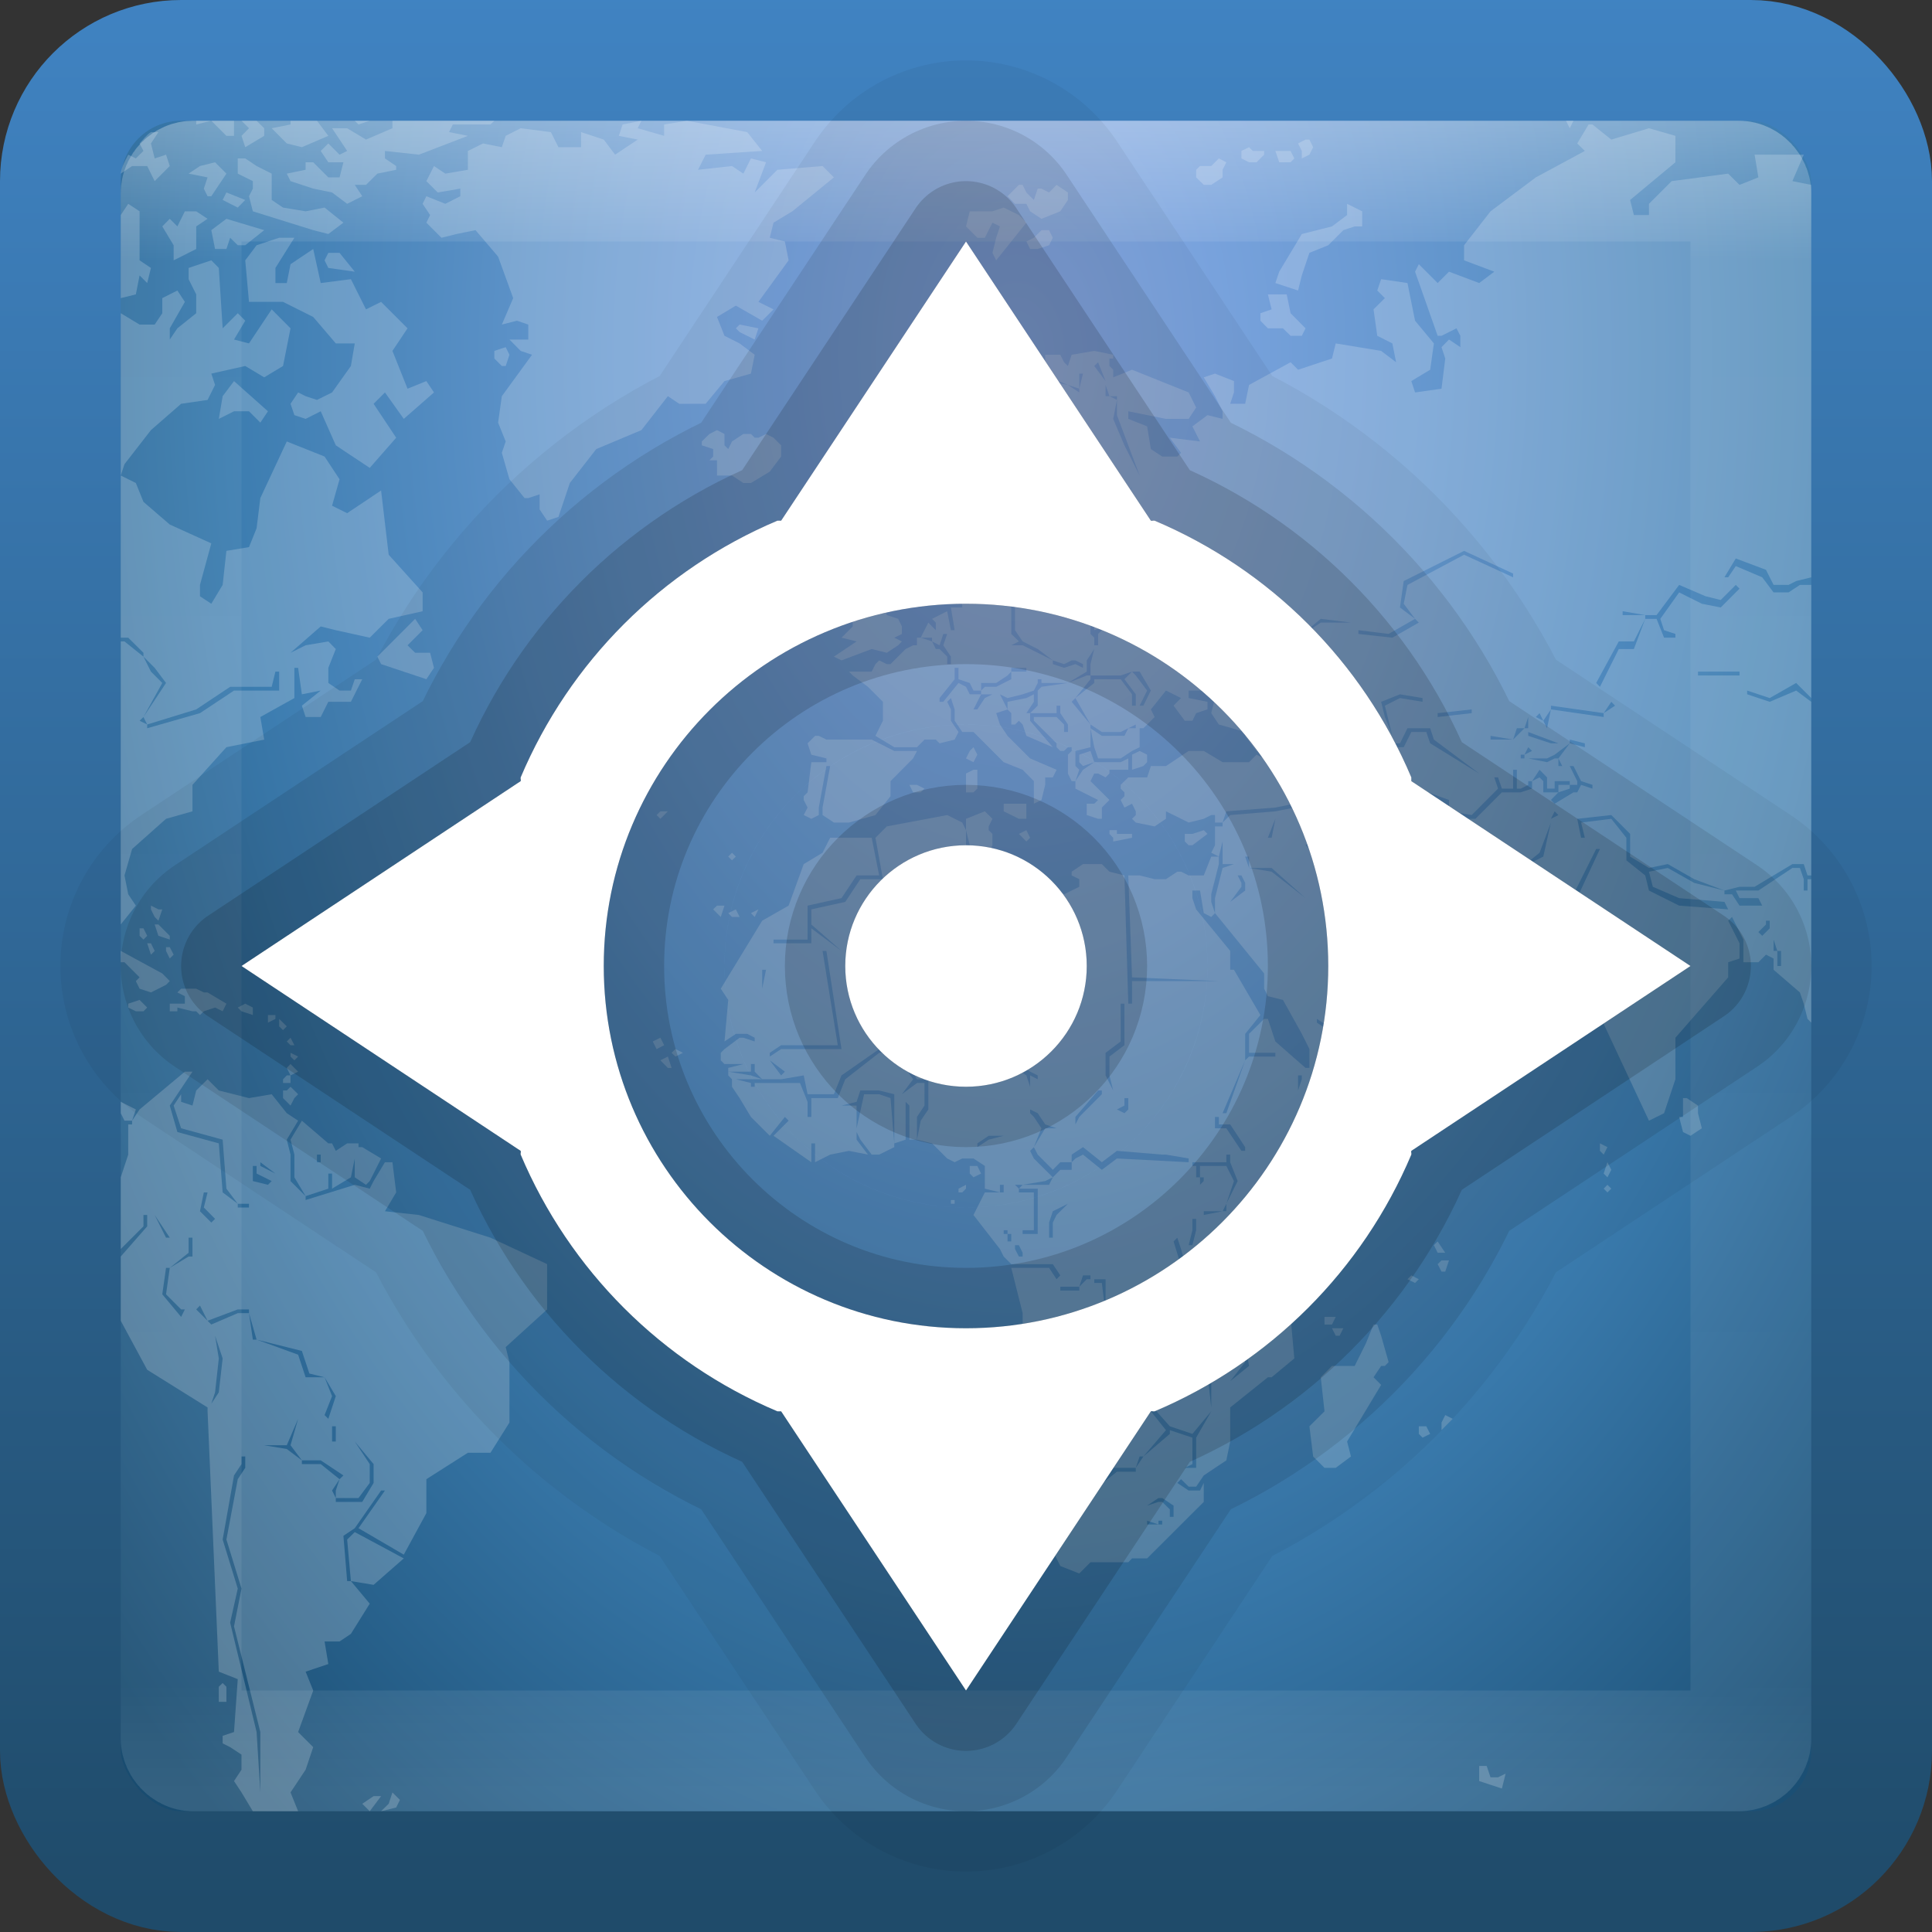 <?xml version="1.0" encoding="UTF-8" standalone="no"?>
<!-- Created with Inkscape (http://www.inkscape.org/) -->

<svg
   xmlns:dc="http://purl.org/dc/elements/1.1/"
   xmlns:cc="http://creativecommons.org/ns#"
   xmlns:rdf="http://www.w3.org/1999/02/22-rdf-syntax-ns#"
   xmlns:svg="http://www.w3.org/2000/svg"
   xmlns="http://www.w3.org/2000/svg"
   xmlns:xlink="http://www.w3.org/1999/xlink"
   xmlns:sodipodi="http://sodipodi.sourceforge.net/DTD/sodipodi-0.dtd"
   xmlns:inkscape="http://www.inkscape.org/namespaces/inkscape"
   width="16"
   height="16"
   id="svg3147"
   version="1.1"
   inkscape:version="0.48.3.1 r9886"
   sodipodi:docname="web-browser2.svg">
  <rect width="100%" height="100%" fill="#333333" stroke="none"/>
  <defs
     id="defs3149">
    <linearGradient
       id="linearGradient3788">
      <stop
         id="stop3790"
         offset="0"
         style="stop-color:#8badea;stop-opacity:1;" />
      <stop
         style="stop-color:#6396cd;stop-opacity:1;"
         offset="0.343"
         id="stop3792" />
      <stop
         style="stop-color:#3b7caf;stop-opacity:1;"
         offset="0.637"
         id="stop3794" />
      <stop
         id="stop3796"
         offset="1"
         style="stop-color:#194c70;stop-opacity:1;" />
    </linearGradient>
    <linearGradient
       id="linearGradient3779">
      <stop
         style="stop-color:#1f4b6a;stop-opacity:1;"
         offset="0"
         id="stop3781" />
      <stop
         style="stop-color:#4083c2;stop-opacity:1;"
         offset="1"
         id="stop3783" />
    </linearGradient>
    <linearGradient
       id="linearGradient3771">
      <stop
         style="stop-color:#8badea;stop-opacity:1;"
         offset="0"
         id="stop3773" />
      <stop
         id="stop3786"
         offset="0.25"
         style="stop-color:#6396cd;stop-opacity:1;" />
      <stop
         id="stop3784"
         offset="0.5"
         style="stop-color:#3b7caf;stop-opacity:1;" />
      <stop
         style="stop-color:#194c70;stop-opacity:1;"
         offset="1"
         id="stop3775" />
    </linearGradient>
    <linearGradient
       id="linearGradient4536">
      <stop
         style="stop-color:#ffffff;stop-opacity:1;"
         offset="0"
         id="stop4538" />
      <stop
         id="stop4546"
         offset="0.081"
         style="stop-color:#ffffff;stop-opacity:0.157;" />
      <stop
         id="stop4544"
         offset="0.936"
         style="stop-color:#ffffff;stop-opacity:0.235;" />
      <stop
         style="stop-color:#ffffff;stop-opacity:0.392;"
         offset="1"
         id="stop4540" />
    </linearGradient>
    <radialGradient
       inkscape:collect="always"
       xlink:href="#linearGradient3688-166-749"
       id="radialGradient3132"
       gradientUnits="userSpaceOnUse"
       gradientTransform="matrix(2.004,0,0,1.4,27.988,-17.4)"
       cx="4.993"
       cy="43.5"
       fx="4.993"
       fy="43.5"
       r="2.5" />
    <linearGradient
       id="linearGradient3688-166-749">
      <stop
         id="stop2883"
         style="stop-color:#181818;stop-opacity:1"
         offset="0" />
      <stop
         id="stop2885"
         style="stop-color:#181818;stop-opacity:0"
         offset="1" />
    </linearGradient>
    <radialGradient
       inkscape:collect="always"
       xlink:href="#linearGradient3688-464-309"
       id="radialGradient3134"
       gradientUnits="userSpaceOnUse"
       gradientTransform="matrix(2.004,0,0,1.4,-20.012,-104.4)"
       cx="4.993"
       cy="43.5"
       fx="4.993"
       fy="43.5"
       r="2.5" />
    <linearGradient
       id="linearGradient3688-464-309">
      <stop
         id="stop2889"
         style="stop-color:#181818;stop-opacity:1"
         offset="0" />
      <stop
         id="stop2891"
         style="stop-color:#181818;stop-opacity:0"
         offset="1" />
    </linearGradient>
    <linearGradient
       inkscape:collect="always"
       xlink:href="#linearGradient3702-501-757"
       id="linearGradient3136"
       gradientUnits="userSpaceOnUse"
       x1="25.058"
       y1="47.028"
       x2="25.058"
       y2="39.999" />
    <linearGradient
       id="linearGradient3702-501-757">
      <stop
         id="stop2895"
         style="stop-color:#181818;stop-opacity:0"
         offset="0" />
      <stop
         id="stop2897"
         style="stop-color:#181818;stop-opacity:1"
         offset="0.5" />
      <stop
         id="stop2899"
         style="stop-color:#181818;stop-opacity:0"
         offset="1" />
    </linearGradient>
    <linearGradient
       inkscape:collect="always"
       xlink:href="#linearGradient4536"
       id="linearGradient4542"
       x1="14.802"
       y1="1010.407"
       x2="14.802"
       y2="1024.172"
       gradientUnits="userSpaceOnUse"
       gradientTransform="translate(-4,27)" />
    <radialGradient
       inkscape:collect="always"
       xlink:href="#linearGradient3788"
       id="radialGradient3777"
       cx="8.216"
       cy="1039.317"
       fx="8.216"
       fy="1039.317"
       r="8"
       gradientUnits="userSpaceOnUse"
       gradientTransform="matrix(-5.1929614e-6,1.956,-1.304,-3.4617697e-6,1363.691,1023.246)" />
    <linearGradient
       inkscape:collect="always"
       xlink:href="#linearGradient3779"
       id="linearGradient3785"
       x1="4.829"
       y1="1052.146"
       x2="4.829"
       y2="1036.29"
       gradientUnits="userSpaceOnUse" />
    <linearGradient
       inkscape:collect="always"
       xlink:href="#linearGradient3779"
       id="linearGradient3819"
       x1="6.453"
       y1="14.982"
       x2="6.453"
       y2="1.058"
       gradientUnits="userSpaceOnUse" />
    <radialGradient
       inkscape:collect="always"
       xlink:href="#linearGradient3771"
       id="radialGradient3790"
       gradientUnits="userSpaceOnUse"
       gradientTransform="matrix(3.0451418e-6,1.937,-1.451,2.2804915e-6,1516.311,1023.9)"
       cx="8.216"
       cy="1039.317"
       fx="8.216"
       fy="1039.317"
       r="8" />
  </defs>
  <sodipodi:namedview
     id="base"
     pagecolor="#ffffff"
     bordercolor="#666666"
     borderopacity="1.0"
     inkscape:pageopacity="0.0"
     inkscape:pageshadow="2"
     inkscape:zoom="9.8111066"
     inkscape:cx="5.0776915"
     inkscape:cy="6.548334"
     inkscape:document-units="px"
     inkscape:current-layer="layer1"
     showgrid="false"
     inkscape:window-width="1280"
     inkscape:window-height="751"
     inkscape:window-x="0"
     inkscape:window-y="24"
     inkscape:window-maximized="1" />
  <g
     inkscape:label="Livello 1"
     inkscape:groupmode="layer"
     id="layer1"
     transform="translate(0,-1036.362)">
    <rect
       style="fill:url(#radialGradient3777);fill-opacity:1;stroke:url(#linearGradient3785);stroke-opacity:1"
       id="rect3163"
       width="15"
       height="15"
       x="0.5"
       y="1036.862"
       rx="1"
       ry="1" />
    <path
       d="M 1.625 1 L 1.625 1.031 L 1.75 1 L 1.625 1 z M 1.75 1 L 1.875 1.125 L 1.938 1.125 L 1.938 1 L 1.75 1 z M 2 1 L 2.062 1.062 L 2 1.125 L 2.031 1.219 L 2.188 1.125 L 2.188 1.062 L 2.125 1 L 2 1 z M 2.406 1 L 2.406 1.031 L 2.25 1.062 L 2.375 1.188 L 2.5 1.219 L 2.719 1.125 L 2.625 1 L 2.406 1 z M 2.938 1 L 2.969 1.031 L 3.062 1 L 2.938 1 z M 3.25 1 L 3.25 1.062 L 3.031 1.156 L 2.875 1.062 L 2.75 1.062 L 2.875 1.25 L 2.812 1.281 L 2.719 1.188 L 2.656 1.25 L 2.719 1.344 L 2.844 1.344 L 2.812 1.469 L 2.719 1.469 L 2.594 1.344 L 2.531 1.344 L 2.531 1.406 L 2.375 1.438 L 2.406 1.5 L 2.594 1.562 L 2.75 1.594 L 2.875 1.688 L 3 1.625 L 2.938 1.531 L 3.031 1.531 L 3.125 1.438 L 3.281 1.406 L 3.281 1.375 L 3.188 1.312 L 3.188 1.25 L 3.469 1.281 L 3.875 1.125 L 3.719 1.094 L 3.75 1.031 L 4.062 1.031 L 4.094 1 L 3.25 1 z M 5.312 1 L 5.156 1.031 L 5.125 1.125 L 5.281 1.156 L 5.094 1.281 L 5 1.156 L 4.812 1.094 L 4.812 1.219 L 4.625 1.219 L 4.562 1.094 L 4.312 1.062 L 4.188 1.125 L 4.156 1.219 L 4 1.188 L 3.875 1.25 L 3.875 1.344 L 3.875 1.406 L 3.688 1.438 L 3.594 1.375 L 3.531 1.5 L 3.625 1.594 L 3.812 1.562 L 3.812 1.625 L 3.688 1.688 L 3.531 1.625 L 3.5 1.688 L 3.562 1.781 L 3.531 1.844 L 3.656 1.969 L 3.781 1.938 L 3.938 1.906 L 4.125 2.125 L 4.25 2.469 L 4.156 2.688 L 4.281 2.656 L 4.375 2.688 L 4.375 2.812 L 4.219 2.812 L 4.312 2.906 L 4.406 2.938 L 4.156 3.281 L 4.125 3.5 L 4.188 3.656 L 4.156 3.75 L 4.219 3.969 L 4.344 4.125 L 4.375 4.125 L 4.469 4.094 L 4.469 4.219 L 4.531 4.312 L 4.625 4.281 L 4.719 4 L 4.938 3.719 L 5.312 3.562 L 5.531 3.281 L 5.625 3.344 L 5.844 3.344 L 6 3.156 L 6.219 3.094 L 6.25 2.938 L 6.125 2.844 L 6 2.781 L 5.938 2.625 L 6.094 2.531 L 6.312 2.656 L 6.406 2.562 L 6.281 2.5 L 6.531 2.156 L 6.5 2 L 6.375 1.969 L 6.406 1.844 L 6.562 1.75 L 6.906 1.469 L 6.812 1.375 L 6.438 1.406 L 6.25 1.594 L 6.344 1.344 L 6.219 1.312 L 6.156 1.438 L 6.062 1.375 L 5.781 1.406 L 5.844 1.281 L 6.312 1.25 L 6.188 1.094 L 5.688 1 L 5.5 1.031 L 5.5 1.125 L 5.281 1.062 L 5.312 1 z M 12.969 1 L 13 1.062 L 13.031 1 L 12.969 1 z M 13.156 1.031 L 13.062 1.188 L 13.125 1.25 L 12.719 1.469 L 12.344 1.75 L 12.125 2.031 L 12.125 2.156 L 12.375 2.25 L 12.25 2.344 L 12 2.25 L 11.906 2.344 L 11.75 2.188 L 11.719 2.25 L 11.906 2.781 L 11.938 2.781 L 12.062 2.719 L 12.094 2.781 L 12.094 2.875 L 12 2.812 L 11.938 2.875 L 11.969 2.969 L 11.938 3.219 L 11.719 3.25 L 11.688 3.156 L 11.844 3.062 L 11.875 2.844 L 11.719 2.656 L 11.656 2.344 L 11.438 2.312 L 11.406 2.406 L 11.469 2.469 L 11.375 2.562 L 11.406 2.781 L 11.531 2.844 L 11.562 3 L 11.438 2.906 L 11.062 2.844 L 11.031 2.969 L 10.75 3.062 L 10.688 3 L 10.344 3.188 L 10.312 3.344 L 10.188 3.344 L 10.219 3.25 L 10.219 3.156 L 10.062 3.094 L 9.969 3.125 L 10.062 3.281 L 10.125 3.406 L 10.125 3.469 L 10 3.438 L 9.875 3.531 L 9.938 3.656 L 9.688 3.625 L 9.781 3.75 L 9.75 3.781 L 9.625 3.781 L 9.531 3.719 L 9.5 3.531 L 9.344 3.469 L 9.344 3.406 L 9.656 3.469 L 9.844 3.469 L 9.906 3.375 L 9.844 3.25 L 9.375 3.062 L 9.219 3.125 L 9.219 3.094 L 9.219 3.062 L 9.188 3.031 L 9.188 2.969 L 9.219 2.969 L 9.219 2.938 L 9.062 2.906 L 8.875 2.938 L 8.844 3.031 L 8.812 3 L 8.781 2.938 L 8.656 2.938 L 8.656 3.062 L 8.625 3.062 L 8.594 3.031 L 8.375 3.188 L 8.406 3.25 L 8.344 3.281 L 8.156 3.625 L 8.094 3.688 L 8.094 3.719 L 8.156 3.75 L 8.156 3.812 L 8.031 3.812 L 8 3.781 L 7.938 3.844 L 7.906 3.875 L 7.875 3.969 L 7.844 3.969 L 7.75 4 L 7.719 4.156 L 7.75 4.406 L 7.781 4.5 L 7.812 4.562 L 7.906 4.562 L 8.062 4.406 L 8.094 4.312 L 8.125 4.469 L 8.125 4.5 L 8.25 4.688 L 8.281 4.844 L 8.344 4.844 L 8.375 4.781 L 8.5 4.719 L 8.5 4.5 L 8.594 4.438 L 8.625 4.344 L 8.656 4.281 L 8.5 4.188 L 8.5 4.062 L 8.594 3.938 L 8.656 3.906 L 8.75 3.781 L 8.75 3.688 L 8.875 3.562 L 8.875 3.375 L 8.906 3.375 L 8.906 3.594 L 8.969 3.594 L 9 3.688 L 8.969 3.719 L 8.781 3.938 L 8.75 4.031 L 8.781 4.188 L 8.938 4.281 L 9.125 4.219 L 9.281 4.188 L 9.375 4.031 L 9.312 4.188 L 9.281 4.25 L 9.375 4.281 L 9.281 4.344 L 9.25 4.344 L 9.25 4.562 L 9.219 4.344 L 9.062 4.344 L 8.969 4.406 L 8.969 4.469 L 9.031 4.531 L 9.031 4.656 L 9.219 4.75 L 9.312 4.75 L 9.312 4.719 L 9.406 4.75 L 9.531 4.781 L 9.656 4.969 L 9.656 5.031 L 9.625 5.094 L 9.719 5.094 L 9.594 5.125 L 9.562 5.25 L 9.344 5.25 L 9.281 5.219 L 9.156 5.188 L 9.094 5.25 L 9.094 5.344 L 9.062 5.344 L 9.062 5.281 L 9.031 5.25 L 9.031 5.188 L 9.031 5.125 L 9.031 5.062 L 9 5 L 9.031 5 L 9.125 4.969 L 9.219 4.844 L 9.219 4.781 L 9.031 4.656 L 8.969 4.656 L 8.969 4.625 L 8.906 4.594 L 8.875 4.594 L 8.781 4.656 L 8.781 4.719 L 8.812 4.719 L 8.875 4.719 L 8.875 4.75 L 8.812 4.75 L 8.812 4.844 L 8.781 4.938 L 8.688 4.938 L 8.688 4.906 L 8.688 4.875 L 8.625 4.906 L 8.5 4.938 L 8.406 5.031 L 8.406 5.219 L 8.469 5.312 L 8.594 5.375 L 8.719 5.469 L 8.812 5.5 L 8.875 5.469 L 8.906 5.469 L 8.969 5.5 L 8.969 5.531 L 8.906 5.5 L 8.812 5.531 L 8.719 5.5 L 8.719 5.469 L 8.594 5.406 L 8.469 5.344 L 8.375 5.344 L 8.438 5.312 L 8.375 5.25 L 8.375 5.031 L 8.312 4.969 L 8.25 4.969 L 8.156 5 L 8.125 5 L 8.062 4.938 L 7.969 4.969 L 7.969 5.031 L 7.875 5.031 L 7.906 5.219 L 7.875 5.219 L 7.844 5.062 L 7.719 5.125 L 7.75 5.156 L 7.75 5.219 L 7.719 5.188 L 7.688 5.156 L 7.625 5.281 L 7.719 5.281 L 7.719 5.312 L 7.781 5.344 L 7.812 5.25 L 7.844 5.25 L 7.812 5.344 L 7.875 5.438 L 7.875 5.5 L 7.844 5.5 L 7.844 5.438 L 7.781 5.375 L 7.75 5.375 L 7.719 5.312 L 7.625 5.281 L 7.594 5.281 L 7.594 5.344 L 7.562 5.344 L 7.5 5.375 L 7.375 5.5 L 7.344 5.5 L 7.281 5.469 L 7.25 5.5 L 7.219 5.562 L 7.031 5.562 L 7.062 5.594 L 7.188 5.688 L 7.312 5.812 L 7.312 5.969 L 7.25 6.094 L 7.406 6.188 L 7.594 6.188 L 7.656 6.125 L 7.75 6.125 L 7.781 6.156 L 7.906 6.125 L 7.938 6.062 L 7.875 5.969 L 7.875 5.906 L 7.875 5.875 L 7.844 5.812 L 7.875 5.781 L 7.906 5.875 L 7.906 5.938 L 7.906 5.969 L 7.969 6.062 L 8.062 6.062 L 8.312 6.312 L 8.469 6.375 L 8.562 6.469 L 8.562 6.656 L 8.625 6.625 L 8.656 6.5 L 8.656 6.438 L 8.719 6.438 L 8.75 6.375 L 8.531 6.281 L 8.344 6.094 L 8.281 6 L 8.25 5.906 L 8.344 5.875 L 8.312 5.812 L 8.281 5.75 L 8.344 5.781 L 8.469 5.75 L 8.562 5.719 L 8.594 5.656 L 8.594 5.625 L 8.625 5.625 L 8.625 5.656 L 8.844 5.656 L 9 5.562 L 9 5.5 L 9 5.469 L 9.062 5.375 L 9.031 5.5 L 9.031 5.562 L 9.031 5.594 L 9.062 5.594 L 9.281 5.594 L 9.375 5.562 L 9.438 5.562 L 9.531 5.719 L 9.469 5.844 L 9.438 5.844 L 9.5 5.719 L 9.406 5.594 L 9.375 5.562 L 9.312 5.625 L 9.406 5.75 L 9.406 5.844 L 9.375 5.844 L 9.375 5.75 L 9.281 5.625 L 9.062 5.625 L 9.062 5.656 L 8.906 5.781 L 9.031 6 L 9.125 6.062 L 9.281 6.062 L 9.344 6.031 L 9.406 6 L 9.406 6.031 L 9.344 6.031 L 9.312 6.094 L 9.125 6.094 L 9.031 6.031 L 9.062 6.188 L 9.094 6.281 L 9.281 6.281 L 9.375 6.219 L 9.438 6.188 L 9.438 6.094 L 9.438 6.031 L 9.469 6.031 L 9.562 5.938 L 9.531 5.875 L 9.656 5.719 L 9.719 5.75 L 9.781 5.781 L 9.719 5.844 L 9.812 5.969 L 9.875 5.969 L 9.906 5.906 L 10 5.875 L 10 5.812 L 9.844 5.781 L 9.844 5.719 L 10 5.719 L 10.156 5.594 L 10.125 5.656 L 10.156 5.688 L 10.062 5.781 L 10.031 5.906 L 10.094 6 L 10.312 6.062 L 10.375 6.031 L 10.75 6.188 L 10.781 6.188 L 10.75 6.25 L 10.875 6.438 L 10.938 6.406 L 10.938 6.469 L 10.906 6.469 L 10.844 6.5 L 10.844 6.531 L 10.719 6.5 L 10.719 6.469 L 10.844 6.5 L 10.875 6.438 L 10.719 6.25 L 10.625 6.281 L 10.719 6.219 L 10.75 6.188 L 10.375 6.062 L 10.312 6.094 L 10.406 6.219 L 10.531 6.281 L 10.594 6.281 L 10.594 6.312 L 10.531 6.312 L 10.406 6.25 L 10.344 6.312 L 10.125 6.312 L 9.969 6.219 L 9.844 6.219 L 9.656 6.344 L 9.531 6.344 L 9.5 6.438 L 9.344 6.438 L 9.281 6.5 L 9.281 6.531 L 9.312 6.562 L 9.312 6.594 L 9.281 6.625 L 9.312 6.688 L 9.375 6.656 L 9.406 6.719 L 9.406 6.75 L 9.375 6.781 L 9.406 6.812 L 9.562 6.844 L 9.656 6.781 L 9.656 6.719 L 9.719 6.75 L 9.844 6.812 L 9.969 6.781 L 10.031 6.75 L 10.062 6.75 L 10.062 6.812 L 10.125 6.812 L 10.156 6.719 L 10.562 6.688 L 10.719 6.656 L 10.75 6.656 L 10.906 6.844 L 10.875 6.906 L 10.844 6.906 L 10.875 6.844 L 10.719 6.719 L 10.719 6.688 L 10.562 6.719 L 10.188 6.75 L 10.125 6.812 L 10.125 6.844 L 10.062 6.844 L 10.062 6.938 L 10.062 7 L 10.031 7.062 L 10.094 7.094 L 10.125 6.969 L 10.125 7.156 L 10.219 7.156 L 10.125 7.188 L 10.062 7.438 L 10.062 7.469 L 10.062 7.562 L 10.469 8.062 L 10.469 8.188 L 10.5 8.25 L 10.625 8.281 L 10.781 8.562 L 10.844 8.688 L 10.844 8.812 L 10.844 8.844 L 10.812 8.844 L 10.562 8.625 L 10.5 8.438 L 10.469 8.438 L 10.344 8.562 L 10.344 8.719 L 10.562 8.719 L 10.562 8.75 L 10.344 8.75 L 10.312 8.781 L 10.156 9.219 L 10.125 9.219 L 10.312 8.781 L 10.312 8.562 L 10.438 8.406 L 10.219 8.031 L 10.188 8.031 L 10.188 7.875 L 9.906 7.531 L 9.875 7.438 L 9.875 7.375 L 9.938 7.375 L 9.969 7.562 L 10.031 7.594 L 10.062 7.562 L 10.031 7.469 L 10.031 7.438 L 10.031 7.406 L 10.094 7.156 L 10.094 7.094 L 10.031 7.094 L 9.969 7.25 L 9.938 7.25 L 9.844 7.25 L 9.781 7.219 L 9.75 7.219 L 9.656 7.281 L 9.562 7.281 L 9.438 7.25 L 9.344 7.25 L 9.375 8.094 L 10.094 8.125 L 9.375 8.125 L 9.375 8.312 L 9.344 8.312 L 9.312 7.25 L 9.188 7.219 L 9.125 7.156 L 8.969 7.156 L 8.875 7.219 L 8.875 7.25 L 8.938 7.281 L 8.938 7.344 L 8.812 7.406 L 8.594 7.281 L 8.531 7.188 L 8.312 7.125 L 8.219 7.25 L 8.219 7.281 L 8.188 7.281 L 8.188 7.375 L 8.156 7.375 L 8.156 7.25 L 8.219 7.25 L 8.281 7.125 L 8.188 7.094 L 8.188 7.062 L 8.219 7 L 8.219 6.906 L 8.188 6.875 L 8.188 6.844 L 8.219 6.781 L 8.188 6.75 L 8.156 6.719 L 8 6.781 L 8 6.875 L 8.031 7 L 8 7 L 8 6.875 L 7.969 6.812 L 7.844 6.75 L 7.344 6.844 L 7.25 6.938 L 7.312 7.281 L 7.125 7.281 L 7 7.469 L 6.719 7.531 L 6.719 7.656 L 6.969 7.875 L 6.719 7.688 L 6.719 7.812 L 6.406 7.812 L 6.406 7.781 L 6.688 7.781 L 6.688 7.5 L 6.969 7.438 L 7.094 7.25 L 7.281 7.25 L 7.219 6.938 L 6.875 6.938 L 6.812 7.062 L 6.656 7.156 L 6.531 7.5 L 6.312 7.625 L 5.969 8.188 L 6.031 8.281 L 6 8.625 L 6.094 8.562 L 6.188 8.562 L 6.25 8.594 L 6.25 8.625 L 6.156 8.594 L 6.125 8.594 L 6 8.688 L 5.969 8.719 L 5.969 8.781 L 6 8.812 L 6.156 8.812 L 6.031 8.844 L 6.031 8.875 L 6.219 8.875 L 6.219 8.844 L 6.219 8.812 L 6.25 8.812 L 6.25 8.875 L 6.312 8.938 L 6.344 8.938 L 6.469 8.938 L 6.656 8.906 L 6.688 9.062 L 6.906 9.062 L 6.969 8.906 L 7.281 8.688 L 7.438 8.688 L 7.594 8.938 L 7.656 8.938 L 7.719 8.812 L 7.844 8.812 L 7.969 8.875 L 8.219 8.875 L 8.406 8.812 L 8.438 8.812 L 8.531 8.875 L 8.594 8.906 L 8.594 8.938 L 8.531 8.906 L 8.531 9 L 8.5 8.906 L 8.406 8.844 L 8.219 8.938 L 7.938 8.938 L 7.812 8.844 L 7.75 8.875 L 7.688 8.938 L 7.688 9.188 L 7.625 9.281 L 7.594 9.438 L 7.719 9.469 L 7.844 9.594 L 7.906 9.625 L 7.969 9.594 L 8.062 9.594 L 8.156 9.656 L 8.156 9.812 L 8.156 9.844 L 8.281 9.875 L 8.281 9.812 L 8.312 9.812 L 8.312 9.875 L 8.281 9.875 L 8.156 9.875 L 8.062 10.062 L 8.281 10.344 L 8.312 10.406 L 8.375 10.469 L 8.406 10.469 L 8.719 10.469 L 8.781 10.562 L 8.75 10.594 L 8.688 10.5 L 8.375 10.5 L 8.469 10.875 L 8.469 11 L 8.344 11.156 L 8.312 11.406 L 8.312 11.562 L 8.5 11.844 L 8.469 11.969 L 8.469 12.031 L 8.625 12.375 L 8.719 12.406 L 8.781 12.438 L 8.906 12.438 L 8.938 12.062 L 8.938 11.812 L 9.031 11.812 L 9.062 11.562 L 9.062 11.531 L 9.281 11.531 L 9.281 11.562 L 9.062 11.562 L 9.062 11.812 L 9.031 11.812 L 8.969 11.844 L 8.969 12.062 L 9.031 12.094 L 9 12.281 L 9.062 12.281 L 9.219 12.156 L 9.406 12.156 L 9.438 12.062 L 9.469 12.062 L 9.656 11.844 L 9.406 11.531 L 9.438 11.531 L 9.688 11.812 L 9.875 11.875 L 10.031 11.688 L 9.906 11.906 L 9.906 12.156 L 9.812 12.156 L 9.875 12.125 L 9.875 11.906 L 9.688 11.844 L 9.688 11.875 L 9.469 12.062 L 9.406 12.156 L 9.406 12.188 L 9.25 12.188 L 9.094 12.312 L 9 12.312 L 9 12.281 L 9 12.125 L 8.969 12.094 L 8.938 12.469 L 8.75 12.469 L 8.719 12.406 L 8.625 12.406 L 8.688 12.625 L 8.812 12.75 L 8.719 12.844 L 8.781 12.969 L 8.938 13.031 L 9.031 12.938 L 9.344 12.938 L 9.375 12.906 L 9.5 12.906 L 9.969 12.438 L 9.969 12.281 L 9.938 12.344 L 9.844 12.344 L 9.75 12.281 L 9.781 12.25 L 9.844 12.312 L 9.906 12.312 L 9.969 12.219 L 10.156 12.094 L 10.188 11.938 L 10.188 11.656 L 10.5 11.406 L 10.531 11.406 L 10.719 11.25 L 10.688 10.906 L 10.219 10.969 L 10.219 11.062 L 10.188 10.938 L 10.688 10.875 L 10.562 10.656 L 10.562 10.438 L 10.594 10.344 L 10.156 10.031 L 10.125 10.031 L 9.969 10.062 L 9.969 10.031 L 10.125 10.031 L 10.156 9.969 L 10.219 9.781 L 10.156 9.656 L 9.938 9.656 L 9.938 9.719 L 9.938 9.75 L 9.969 9.75 L 9.969 9.781 L 9.938 9.812 L 9.938 9.75 L 9.906 9.75 L 9.906 9.656 L 9.875 9.656 L 9.875 9.625 L 10.156 9.625 L 10.156 9.562 L 10.188 9.562 L 10.188 9.625 L 10.25 9.781 L 10.156 9.969 L 10.156 10.031 L 10.625 10.312 L 10.75 10.094 L 10.781 10.094 L 11.438 9.406 L 11.531 9.094 L 11.531 8.969 L 11.5 8.938 L 11.375 9 L 11.406 9.094 L 11.375 9.188 L 11.375 9.219 L 11.312 9.281 L 11.281 9.281 L 11.125 9.25 L 10.906 9.125 L 10.906 9.094 L 10.875 9.031 L 10.875 8.875 L 10.938 8.906 L 11.656 8.625 L 11.656 8.531 L 11.531 8.344 L 11.25 8.438 L 11.25 8.406 L 11.562 8.312 L 11.656 8.531 L 11.812 8.531 L 12.125 8.062 L 12.125 7.969 L 11.875 7.844 L 11.812 7.781 L 11.812 7.75 L 11.844 7.656 L 11.75 7.688 L 11.656 7.844 L 11.469 7.844 L 11.469 7.688 L 11.438 7.656 L 11.406 7.688 L 11.375 7.812 L 11.344 7.812 L 11.156 7.531 L 11.125 7.5 L 11.125 7.344 L 11.156 7.344 L 11.156 7.312 L 11.25 7.312 L 11.312 7.375 L 11.344 7.469 L 11.625 7.656 L 11.719 7.656 L 11.781 7.594 L 11.875 7.594 L 11.906 7.688 L 12.219 7.75 L 12.219 7.625 L 12.312 7.594 L 12.312 7.562 L 12.25 7.438 L 12.062 7.312 L 12.094 7.281 L 12.25 7.406 L 12.562 7.312 L 12.562 7.188 L 12.594 7.188 L 12.75 7.062 L 12.844 6.812 L 12.781 7.094 L 12.594 7.188 L 12.562 7.312 L 12.562 7.344 L 12.281 7.438 L 12.344 7.562 L 12.344 7.594 L 12.312 7.594 L 12.25 7.656 L 12.25 7.75 L 12.344 7.75 L 12.375 7.719 L 12.594 7.719 L 12.812 7.875 L 12.844 7.812 L 12.844 7.781 L 12.969 7.781 L 12.969 7.688 L 13 7.688 L 13 7.812 L 12.844 7.812 L 12.844 7.906 L 12.938 7.906 L 12.969 7.938 L 12.875 8 L 12.938 8.094 L 13.031 8.125 L 13.094 8.094 L 13.125 8 L 13.188 7.969 L 13.219 8.031 L 13.219 8.156 L 13.188 8.188 L 13.188 8.281 L 13.656 9.281 L 13.781 9.219 L 13.875 8.938 L 13.875 8.594 L 14.312 8.094 L 14.312 7.969 L 14.406 7.938 L 14.406 7.812 L 14.312 7.625 L 14.344 7.594 L 14.438 7.781 L 14.438 7.938 L 14.438 7.969 L 14.562 7.969 L 14.625 7.906 L 14.688 7.938 L 14.688 8.031 L 14.906 8.219 L 14.938 8.312 L 14.969 8.438 L 15 8.469 L 15 7.281 L 14.969 7.281 L 14.969 7.375 L 14.938 7.375 L 14.938 7.281 L 14.906 7.188 L 14.844 7.188 L 14.562 7.375 L 14.531 7.375 L 14.375 7.375 L 14.406 7.438 L 14.562 7.438 L 14.594 7.5 L 14.406 7.5 L 14.344 7.406 L 14.281 7.406 L 14.281 7.375 L 14.031 7.312 L 13.812 7.188 L 13.656 7.219 L 13.688 7.344 L 13.906 7.438 L 14.281 7.469 L 14.312 7.531 L 13.906 7.5 L 13.656 7.375 L 13.625 7.25 L 13.469 7.125 L 13.469 6.938 L 13.344 6.781 L 13.094 6.812 L 13.125 6.938 L 13.094 6.938 L 13.062 6.781 L 13.344 6.75 L 13.5 6.906 L 13.5 7.094 L 13.656 7.188 L 13.812 7.156 L 14.031 7.281 L 14.281 7.375 L 14.406 7.344 L 14.531 7.344 L 14.844 7.156 L 14.938 7.156 L 14.969 7.25 L 15 7.25 L 15 5.812 L 14.875 5.719 L 14.656 5.812 L 14.469 5.75 L 14.469 5.719 L 14.656 5.781 L 14.875 5.656 L 15 5.781 L 15 4.844 L 14.906 4.844 L 14.812 4.906 L 14.688 4.906 L 14.594 4.781 L 14.375 4.688 L 14.312 4.781 L 14.281 4.781 L 14.375 4.625 L 14.625 4.719 L 14.688 4.844 L 14.812 4.844 L 14.875 4.812 L 15 4.781 L 15 1.531 L 14.844 1.5 L 14.938 1.281 L 14.531 1.281 L 14.562 1.469 L 14.406 1.531 L 14.312 1.438 L 13.844 1.5 L 13.656 1.688 L 13.656 1.781 L 13.531 1.781 L 13.5 1.656 L 13.875 1.344 L 13.875 1.125 L 13.656 1.062 L 13.344 1.156 L 13.188 1.031 L 13.156 1.031 z M 10.906 9.094 L 11.125 9.219 L 11.281 9.25 L 11.375 9.188 L 11.375 9.094 L 11.344 9 L 11.062 9.094 L 11.031 9.094 L 10.906 9.031 L 10.906 9.094 z M 7.594 9.438 L 7.594 9.25 L 7.656 9.156 L 7.656 8.969 L 7.594 8.969 L 7.469 9.062 L 7.562 8.938 L 7.406 8.719 L 7.281 8.719 L 7 8.938 L 6.938 9.094 L 6.906 9.094 L 6.781 9.094 L 6.719 9.094 L 6.719 9.25 L 6.688 9.25 L 6.688 9.125 L 6.625 8.969 L 6.469 8.969 L 6.25 8.969 L 6.25 9 L 6.219 9 L 6.219 8.969 L 6.094 8.938 L 6.312 8.938 L 6.219 8.906 L 6.031 8.875 L 6.031 8.906 L 6.062 8.938 L 6.062 9 L 6.125 9.094 L 6.219 9.25 L 6.375 9.406 L 6.5 9.25 L 6.531 9.281 L 6.406 9.406 L 6.719 9.625 L 6.719 9.469 L 6.75 9.469 L 6.75 9.625 L 6.875 9.562 L 7.031 9.531 L 7.188 9.562 L 7.094 9.438 L 7.094 9.375 L 7.125 9.438 L 7.219 9.562 L 7.281 9.562 L 7.406 9.5 L 7.406 9.469 L 7.375 9.094 L 7.281 9.062 L 7.156 9.062 L 7.094 9.344 L 7.094 9.156 L 6.969 9.156 L 7.094 9.125 L 7.125 9.031 L 7.281 9.031 L 7.406 9.062 L 7.406 9.094 L 7.406 9.469 L 7.5 9.438 L 7.5 9.125 L 7.531 9.156 L 7.531 9.438 L 7.594 9.438 z M 9.031 6.031 L 9.031 6 L 8.875 5.812 L 8.906 5.781 L 9.031 5.625 L 9.031 5.594 L 9 5.594 L 8.844 5.656 L 8.625 5.688 L 8.594 5.719 L 8.594 5.812 L 8.594 5.844 L 8.531 5.906 L 8.75 5.906 L 8.75 5.844 L 8.781 5.844 L 8.781 5.906 L 8.844 6 L 8.844 6.062 L 8.812 6.062 L 8.812 6 L 8.75 5.938 L 8.562 5.938 L 8.562 5.969 L 8.75 6.156 L 8.75 6.188 L 8.781 6.219 L 8.812 6.219 L 8.844 6.188 L 8.875 6.188 L 8.875 6.219 L 8.844 6.25 L 8.844 6.406 L 8.875 6.469 L 8.906 6.469 L 8.938 6.375 L 8.906 6.344 L 8.906 6.25 L 8.906 6.219 L 9.031 6.188 L 9.031 6.031 z M 8.906 6.469 L 8.906 6.531 L 9.031 6.594 L 9.094 6.625 L 9.062 6.656 L 9 6.656 L 9 6.688 L 9 6.75 L 9.094 6.781 L 9.125 6.781 L 9.125 6.688 L 9.188 6.625 L 9.031 6.469 L 9.062 6.406 L 9.094 6.406 L 9.156 6.438 L 9.188 6.406 L 9.188 6.375 L 9.344 6.375 L 9.344 6.281 L 9.281 6.312 L 9.094 6.312 L 9.062 6.312 L 8.969 6.375 L 8.906 6.469 z M 9.062 6.312 L 9.031 6.219 L 8.938 6.25 L 8.938 6.312 L 8.969 6.344 L 9.062 6.312 z M 8.531 5.906 L 8.5 5.906 L 8.562 5.812 L 8.562 5.75 L 8.5 5.781 L 8.344 5.812 L 8.344 5.875 L 8.375 5.906 L 8.375 6 L 8.406 6 L 8.438 5.969 L 8.469 6 L 8.5 6.094 L 8.719 6.188 L 8.531 5.969 L 8.531 5.906 z M 8.062 4.938 L 8.062 4.812 L 8.094 4.75 L 8.094 4.688 L 8.062 4.594 L 8.031 4.594 L 7.938 4.719 L 7.906 4.812 L 7.969 4.938 L 8.062 4.938 z M 9.125 4.969 L 9.125 5 L 9.031 5 L 9.062 5.062 L 9.062 5.125 L 9.062 5.188 L 9.062 5.219 L 9.156 5.188 L 9.281 5.188 L 9.344 5.219 L 9.531 5.219 L 9.594 5.062 L 9.625 5.031 L 9.625 5 L 9.5 4.812 L 9.406 4.781 L 9.312 4.75 L 9.25 4.781 L 9.25 4.875 L 9.125 4.969 z M 1.25 1.094 C 1.213 1.117 1.186 1.155 1.156 1.188 L 1.188 1.25 L 1.125 1.312 L 1.062 1.281 C 1.036 1.332 1.008 1.378 1 1.438 L 1.094 1.375 L 1.219 1.375 L 1.281 1.5 L 1.406 1.375 L 1.375 1.281 L 1.281 1.312 L 1.25 1.188 L 1.312 1.094 L 1.25 1.094 z M 10.812 1.156 L 10.75 1.188 L 10.781 1.25 L 10.781 1.312 L 10.844 1.281 L 10.875 1.219 L 10.844 1.156 L 10.812 1.156 z M 10.344 1.219 L 10.281 1.25 L 10.281 1.312 L 10.344 1.344 L 10.406 1.344 L 10.469 1.281 L 10.469 1.25 L 10.406 1.25 L 10.375 1.25 L 10.344 1.219 z M 10.562 1.25 L 10.594 1.344 L 10.688 1.344 L 10.719 1.312 L 10.688 1.25 L 10.625 1.25 L 10.562 1.25 z M 1.969 1.312 L 1.969 1.438 L 2.094 1.5 L 2.094 1.562 L 2.062 1.625 L 2.094 1.75 L 2.594 1.906 L 2.719 1.938 L 2.844 1.844 L 2.688 1.719 L 2.531 1.75 L 2.344 1.719 L 2.25 1.656 L 2.25 1.438 L 2.125 1.375 L 2.031 1.312 L 1.969 1.312 z M 10.094 1.312 L 10.031 1.375 L 9.938 1.375 L 9.906 1.406 L 9.906 1.469 L 9.969 1.531 L 10.031 1.531 L 10.125 1.469 L 10.125 1.406 L 10.156 1.344 L 10.094 1.312 z M 1.781 1.344 L 1.656 1.375 L 1.562 1.438 L 1.719 1.469 L 1.688 1.562 L 1.719 1.625 L 1.75 1.625 L 1.875 1.438 L 1.781 1.344 z M 8.438 1.531 L 8.344 1.625 L 8.406 1.688 L 8.5 1.688 L 8.531 1.75 L 8.625 1.812 L 8.781 1.75 L 8.844 1.656 L 8.844 1.594 L 8.75 1.531 L 8.688 1.594 L 8.625 1.562 L 8.594 1.562 L 8.562 1.656 L 8.5 1.594 L 8.469 1.531 L 8.438 1.531 z M 1.875 1.594 L 1.844 1.656 L 1.969 1.719 L 2.031 1.656 L 1.875 1.594 z M 1.062 1.688 L 1 1.781 L 1 2.469 L 1.125 2.438 L 1.156 2.281 L 1.219 2.344 L 1.25 2.219 L 1.156 2.156 L 1.156 1.75 L 1.062 1.688 z M 11.156 1.688 L 11.156 1.781 L 11.031 1.875 L 10.781 1.938 L 10.594 2.25 L 10.562 2.344 L 10.75 2.406 L 10.781 2.281 L 10.844 2.094 L 11 2.031 L 11.125 1.906 L 11.219 1.875 L 11.281 1.875 L 11.281 1.75 L 11.156 1.688 z M 8.312 1.719 L 8.219 1.75 L 8.031 1.75 L 8 1.875 L 8.094 1.969 L 8.156 1.969 L 8.219 1.844 L 8.281 1.875 L 8.25 1.969 L 8.219 2.094 L 8.25 2.156 L 8.375 2 L 8.5 1.844 L 8.438 1.781 L 8.375 1.75 L 8.312 1.719 z M 1.531 1.75 L 1.469 1.875 L 1.406 1.812 L 1.344 1.875 L 1.438 2.031 L 1.438 2.156 L 1.625 2.062 L 1.625 1.875 L 1.719 1.812 L 1.625 1.75 L 1.531 1.75 z M 1.875 1.812 L 1.75 1.906 L 1.781 2.062 L 1.875 2.062 L 1.906 1.969 L 1.969 2.031 L 2.031 2.031 L 2.188 1.906 L 1.875 1.812 z M 8.625 1.906 L 8.562 1.969 L 8.5 2 L 8.531 2.062 L 8.594 2.062 L 8.688 2.031 L 8.719 1.969 L 8.688 1.906 L 8.625 1.906 z M 2.312 1.969 L 2.125 2.031 L 2.031 2.156 L 2.062 2.5 L 2.344 2.5 L 2.594 2.625 L 2.781 2.844 L 2.938 2.844 L 2.906 3.031 L 2.75 3.25 L 2.625 3.312 L 2.531 3.281 L 2.469 3.25 L 2.406 3.344 L 2.438 3.438 L 2.531 3.469 L 2.656 3.406 L 2.781 3.688 L 3.062 3.875 L 3.281 3.625 L 3.094 3.344 L 3.188 3.25 L 3.344 3.469 L 3.594 3.25 L 3.531 3.156 L 3.375 3.219 L 3.25 2.906 L 3.375 2.719 L 3.156 2.5 L 3.031 2.562 L 2.906 2.312 L 2.656 2.344 L 2.594 2.062 L 2.406 2.188 L 2.375 2.344 L 2.281 2.344 L 2.281 2.219 L 2.438 1.969 L 2.312 1.969 z M 2.719 2.094 L 2.688 2.156 L 2.719 2.219 L 2.938 2.25 L 2.812 2.094 L 2.719 2.094 z M 1.75 2.156 L 1.562 2.219 L 1.562 2.312 L 1.625 2.438 L 1.625 2.594 L 1.469 2.719 L 1.406 2.812 L 1.406 2.719 L 1.531 2.5 L 1.469 2.406 L 1.344 2.469 L 1.344 2.594 L 1.281 2.688 L 1.156 2.688 L 1 2.594 L 1 3.938 L 1.031 3.844 L 1.25 3.562 L 1.5 3.344 L 1.719 3.312 L 1.781 3.188 L 1.75 3.094 L 2.031 3.031 L 2.188 3.125 L 2.344 3.031 L 2.406 2.719 L 2.25 2.562 L 2.062 2.844 L 1.938 2.812 L 2.031 2.656 L 1.969 2.594 L 1.844 2.719 L 1.812 2.219 L 1.75 2.156 z M 1 3.938 L 1 5.281 L 1.062 5.281 L 1.188 5.406 L 1.188 5.438 L 1.281 5.531 L 1.375 5.656 L 1.188 5.938 L 1.219 6 L 1.625 5.875 L 1.906 5.688 L 2.25 5.688 L 2.281 5.562 L 2.312 5.562 L 2.312 5.719 L 1.938 5.719 L 1.656 5.906 L 1.219 6.031 L 1.219 6 L 1.156 5.969 L 1.188 5.938 L 1.344 5.656 L 1.25 5.562 L 1.188 5.438 L 1.031 5.312 L 1 5.312 L 1 7.656 L 1.125 7.5 L 1.062 7.406 L 1.031 7.25 L 1.094 7.031 L 1.375 6.781 L 1.594 6.719 L 1.594 6.5 L 1.875 6.188 L 2.188 6.125 L 2.156 5.938 L 2.438 5.781 L 2.438 5.531 L 2.469 5.531 L 2.5 5.75 L 2.656 5.719 L 2.5 5.844 L 2.531 5.938 L 2.656 5.938 L 2.719 5.812 L 2.906 5.812 L 3 5.625 L 2.938 5.625 L 2.906 5.719 L 2.812 5.719 L 2.719 5.656 L 2.719 5.531 L 2.781 5.375 L 2.719 5.312 L 2.531 5.344 L 2.406 5.406 L 2.656 5.188 L 2.781 5.219 L 3.062 5.281 L 3.219 5.125 L 3.5 5.062 L 3.5 4.906 L 3.219 4.594 L 3.156 4.062 L 2.875 4.25 L 2.75 4.188 L 2.812 3.969 L 2.688 3.781 L 2.375 3.656 L 2.156 4.125 L 2.125 4.375 L 2.062 4.531 L 1.875 4.562 L 1.844 4.844 L 1.75 5 L 1.656 4.938 L 1.656 4.844 L 1.75 4.5 L 1.406 4.344 L 1.188 4.156 L 1.125 4 L 1 3.938 z M 10.5 2.438 L 10.531 2.562 L 10.438 2.594 L 10.438 2.656 L 10.5 2.719 L 10.625 2.719 L 10.688 2.781 L 10.781 2.781 L 10.812 2.719 L 10.688 2.594 L 10.656 2.438 L 10.5 2.438 z M 6.125 2.688 L 6.094 2.719 L 6.125 2.75 L 6.25 2.812 L 6.281 2.719 L 6.125 2.688 z M 4.188 2.875 L 4.094 2.906 L 4.094 2.969 L 4.156 3.031 L 4.188 3.031 L 4.219 2.938 L 4.188 2.875 z M 9.094 3 L 9.156 3.156 L 9.062 3.031 L 9.094 3 z M 8.938 3.094 L 8.969 3.094 L 8.938 3.219 L 8.938 3.25 L 8.844 3.188 L 8.688 3.156 L 8.688 3.125 L 8.844 3.188 L 8.938 3.219 L 8.938 3.094 z M 1.938 3.156 L 1.844 3.281 L 1.812 3.469 L 1.938 3.406 L 2.062 3.406 L 2.156 3.5 L 2.219 3.406 L 1.938 3.156 z M 8.625 3.188 L 8.656 3.188 L 8.656 3.219 L 8.531 3.25 L 8.344 3.562 L 8.312 3.812 L 8.281 3.812 L 8.25 3.875 L 8.219 4.281 L 8.219 3.844 L 8.281 3.812 L 8.312 3.562 L 8.531 3.25 L 8.531 3.219 L 8.625 3.188 z M 9.156 3.188 L 9.188 3.281 L 9.25 3.281 L 9.25 3.312 L 9.25 3.438 L 9.438 3.938 L 9.312 3.688 L 9.219 3.469 L 9.25 3.312 L 9.188 3.281 L 9.156 3.281 L 9.156 3.188 z M 8.719 3.25 L 8.812 3.25 L 8.812 3.281 L 8.719 3.281 L 8.719 3.25 z M 5.938 3.562 L 5.875 3.594 L 5.812 3.656 L 5.812 3.688 L 5.906 3.719 L 5.906 3.781 L 5.875 3.812 L 5.938 3.812 L 5.938 3.938 L 6.062 3.938 L 6.156 4 L 6.219 4 L 6.375 3.906 L 6.469 3.781 L 6.469 3.688 L 6.406 3.625 L 6.344 3.594 L 6.281 3.625 L 6.25 3.625 L 6.219 3.594 L 6.156 3.594 L 6.062 3.656 L 6.031 3.719 L 6 3.688 L 6 3.625 L 6 3.594 L 5.938 3.562 z M 7.125 4.469 L 7 4.562 L 6.938 4.781 L 7 4.781 L 7 4.875 L 7.031 4.938 L 7.125 4.938 L 7.156 5.094 L 7.062 5.094 L 7.062 5.188 L 6.969 5.281 L 7.094 5.312 L 6.906 5.438 L 6.969 5.469 L 7.219 5.375 L 7.344 5.406 L 7.438 5.344 L 7.469 5.312 L 7.406 5.281 L 7.469 5.25 L 7.469 5.188 L 7.438 5.125 L 7.344 5.094 L 7.312 4.969 L 7.25 4.812 L 7.219 4.719 L 7.25 4.656 L 7.25 4.625 L 7.125 4.625 L 7.094 4.594 L 7.156 4.5 L 7.125 4.469 z M 8.875 4.469 L 8.844 4.5 L 8.844 4.531 L 8.906 4.531 L 8.938 4.5 L 8.906 4.469 L 8.875 4.469 z M 8.656 4.531 L 8.625 4.594 L 8.625 4.656 L 8.688 4.625 L 8.656 4.531 z M 12.125 4.562 L 12.531 4.75 L 12.531 4.781 L 12.125 4.594 L 11.656 4.844 L 11.625 5 L 11.719 5.125 L 11.75 5.156 L 11.531 5.281 L 11.25 5.25 L 11.25 5.219 L 11.5 5.25 L 11.719 5.125 L 11.594 5.031 L 11.625 4.812 L 12.125 4.562 z M 8.156 4.812 L 8.125 4.844 L 8.125 4.906 L 8.219 4.906 L 8.219 4.844 L 8.188 4.812 L 8.156 4.812 z M 13.906 4.844 L 14.125 4.938 L 14.25 4.969 L 14.375 4.844 L 14.406 4.875 L 14.25 5.031 L 14.094 5 L 13.906 4.906 L 13.75 5.125 L 13.781 5.219 L 13.875 5.25 L 13.875 5.281 L 13.781 5.281 L 13.719 5.125 L 13.625 5.125 L 13.531 5.375 L 13.406 5.375 L 13.25 5.688 L 13.219 5.656 L 13.406 5.312 L 13.531 5.312 L 13.625 5.125 L 13.625 5.094 L 13.438 5.094 L 13.438 5.062 L 13.625 5.094 L 13.719 5.094 L 13.906 4.844 z M 6.812 4.875 L 6.781 4.969 L 6.656 4.969 L 6.656 5.062 L 6.688 5.125 L 6.594 5.188 L 6.594 5.25 L 6.625 5.281 L 6.719 5.281 L 6.938 5.188 L 6.969 5 L 7 4.938 L 6.938 4.875 L 6.844 4.875 L 6.844 4.969 L 6.906 5 L 6.875 5.031 L 6.844 4.969 L 6.812 4.969 L 6.812 4.875 z M 3.438 5.125 L 3.125 5.438 L 3.156 5.5 L 3.531 5.625 L 3.594 5.531 L 3.562 5.406 L 3.438 5.406 L 3.375 5.344 L 3.5 5.219 L 3.438 5.125 z M 10.938 5.125 L 11.188 5.156 L 10.938 5.156 L 10.75 5.281 L 10.719 5.469 L 10.906 5.656 L 10.938 5.656 L 11.062 5.594 L 11.188 5.594 L 11.188 5.781 L 11.125 5.781 L 11.062 5.875 L 11.125 6 L 11.25 6.062 L 11.25 6.156 L 11.312 6.125 L 11.344 6.094 L 11.406 6.094 L 11.438 6.156 L 11.531 6.156 L 11.594 6.156 L 11.656 6.031 L 11.844 6.031 L 11.875 6.125 L 12.25 6.406 L 11.844 6.156 L 11.812 6.062 L 11.688 6.062 L 11.625 6.188 L 11.531 6.188 L 11.438 6.188 L 11.406 6.281 L 11.281 6.281 L 11.281 6.375 L 11.406 6.469 L 11.375 6.562 L 11.375 6.625 L 11.438 6.625 L 11.5 6.531 L 11.656 6.5 L 12 6.625 L 12 6.719 L 12.188 6.75 L 12.406 6.531 L 12.375 6.438 L 12.406 6.438 L 12.438 6.531 L 12.531 6.531 L 12.531 6.375 L 12.562 6.375 L 12.562 6.531 L 12.594 6.531 L 12.656 6.5 L 12.656 6.469 L 12.688 6.469 L 12.75 6.375 L 12.812 6.438 L 12.812 6.531 L 12.875 6.531 L 12.875 6.469 L 12.969 6.469 L 13 6.469 L 13 6.5 L 13.031 6.5 L 13.062 6.5 L 13.062 6.469 L 13 6.344 L 13.031 6.344 L 13.094 6.469 L 13.188 6.5 L 13.188 6.531 L 13.094 6.5 L 13.062 6.562 L 13.031 6.562 L 12.875 6.656 L 12.844 6.625 L 12.906 6.562 L 12.781 6.562 L 12.781 6.469 L 12.75 6.438 L 12.688 6.469 L 12.688 6.531 L 12.594 6.562 L 12.438 6.562 L 12.219 6.781 L 12 6.781 L 12 6.75 L 12 6.719 L 11.969 6.688 L 11.656 6.562 L 11.531 6.594 L 11.438 6.688 L 11.375 6.688 L 11.344 6.688 L 11.188 6.688 L 11 6.531 L 11 6.5 L 11.031 6.344 L 11.125 6.375 L 11.125 6.312 L 11 6.188 L 10.969 6.281 L 10.938 6.25 L 10.969 6.188 L 10.844 6.062 L 10.844 5.938 L 10.781 5.906 L 10.781 5.781 L 10.906 5.656 L 10.688 5.5 L 10.719 5.281 L 10.75 5.281 L 10.938 5.125 z M 12.906 6.562 L 13 6.531 L 13 6.5 L 12.906 6.5 L 12.906 6.562 z M 9.938 5.312 L 10.25 5.312 L 10.25 5.344 L 10.25 5.531 L 10.219 5.531 L 10.25 5.344 L 9.938 5.312 z M 7.906 5.531 L 7.938 5.531 L 7.938 5.625 L 8.031 5.656 L 8.062 5.719 L 8.125 5.719 L 8.125 5.656 L 8.25 5.656 L 8.344 5.594 L 8.375 5.562 L 8.375 5.531 L 8.469 5.531 L 8.5 5.531 L 8.5 5.562 L 8.375 5.562 L 8.375 5.625 L 8.25 5.688 L 8.156 5.688 L 8.125 5.719 L 8.125 5.75 L 8.156 5.75 L 8.219 5.75 L 8.156 5.781 L 8.094 5.875 L 8.062 5.875 L 8.125 5.75 L 8.031 5.75 L 8 5.688 L 7.938 5.656 L 7.812 5.812 L 7.781 5.812 L 7.781 5.781 L 7.906 5.625 L 7.906 5.531 z M 14.062 5.562 L 14.406 5.562 L 14.406 5.594 L 14.062 5.594 L 14.062 5.562 z M 11.594 5.75 L 11.781 5.781 L 11.781 5.812 L 11.594 5.781 L 11.469 5.844 L 11.531 6.094 L 11.469 5.938 L 11.438 5.812 L 11.594 5.75 z M 13.344 5.812 L 13.375 5.844 L 13.281 5.906 L 13.281 5.938 L 12.844 5.875 L 12.812 6.031 L 12.781 5.969 L 12.719 5.938 L 12.75 5.906 L 12.781 5.969 L 12.844 5.875 L 12.844 5.844 L 13.281 5.906 L 13.344 5.812 z M 12.188 5.875 L 12.188 5.906 L 11.906 5.938 L 11.906 5.906 L 12.188 5.875 z M 12.656 5.938 L 12.656 6.031 L 12.625 6.031 L 12.594 6.062 L 12.531 6.125 L 12.344 6.125 L 12.344 6.094 L 12.531 6.125 L 12.562 6.031 L 12.625 6.031 L 12.656 5.938 z M 12.656 6.062 L 12.906 6.156 L 12.844 6.156 L 12.656 6.094 L 12.656 6.062 z M 6.75 6.094 L 6.688 6.156 L 6.719 6.25 L 6.844 6.281 L 6.844 6.312 L 6.719 6.312 L 6.688 6.562 L 6.656 6.594 L 6.656 6.625 L 6.688 6.688 L 6.656 6.75 L 6.719 6.781 L 6.781 6.75 L 6.781 6.688 L 6.844 6.344 L 6.875 6.344 L 6.812 6.688 L 6.812 6.75 L 6.906 6.812 L 7.031 6.812 L 7.25 6.75 L 7.375 6.594 L 7.375 6.469 L 7.562 6.281 L 7.594 6.219 L 7.406 6.219 L 7.219 6.125 L 6.844 6.125 L 6.781 6.094 L 6.75 6.094 z M 13 6.125 L 13.125 6.156 L 13.125 6.188 L 13 6.156 L 12.906 6.281 L 12.938 6.344 L 12.906 6.344 L 12.906 6.281 L 12.875 6.281 L 12.812 6.312 L 12.656 6.281 L 12.812 6.281 L 12.875 6.25 L 13 6.156 L 13 6.125 z M 8.062 6.188 L 8.031 6.219 L 8 6.281 L 8.062 6.312 L 8.094 6.25 L 8.062 6.188 z M 12.656 6.188 L 12.688 6.219 L 12.625 6.25 L 12.625 6.281 L 12.594 6.281 L 12.594 6.25 L 12.625 6.25 L 12.656 6.188 z M 9.438 6.219 L 9.375 6.25 L 9.375 6.375 L 9.469 6.344 L 9.5 6.312 L 9.5 6.25 L 9.438 6.219 z M 8.062 6.375 L 8 6.406 L 8 6.562 L 8.062 6.562 L 8.094 6.531 L 8.094 6.375 L 8.062 6.375 z M 5.031 6.469 L 5 6.531 L 5.062 6.562 L 5.062 6.5 L 5.031 6.469 z M 5.25 6.469 L 5.188 6.5 L 5.25 6.531 L 5.312 6.5 L 5.25 6.469 z M 7.531 6.5 L 7.562 6.562 L 7.625 6.562 L 7.656 6.531 L 7.594 6.5 L 7.531 6.5 z M 5.281 6.562 L 5.25 6.625 L 5.281 6.688 L 5.312 6.656 L 5.281 6.562 z M 8.312 6.656 L 8.312 6.719 L 8.438 6.781 L 8.469 6.781 L 8.5 6.781 L 8.5 6.656 L 8.469 6.656 L 8.312 6.656 z M 5.469 6.719 L 5.438 6.75 L 5.469 6.781 L 5.531 6.719 L 5.469 6.719 z M 12.875 6.719 L 12.906 6.75 L 12.844 6.781 L 12.875 6.719 z M 10.562 6.781 L 10.531 6.938 L 10.5 6.938 L 10.562 6.781 z M 12 6.812 L 12.062 7.125 L 12.188 7.156 L 12.188 7.219 L 12.156 7.219 L 12.156 7.188 L 12.031 7.156 L 12 6.812 z M 8.5 6.875 L 8.438 6.906 L 8.469 6.938 L 8.5 6.969 L 8.531 6.938 L 8.5 6.875 z M 9.188 6.875 L 9.188 6.906 L 9.219 6.938 L 9.219 6.969 L 9.375 6.938 L 9.375 6.906 L 9.344 6.906 L 9.25 6.906 L 9.25 6.875 L 9.188 6.875 z M 9.969 6.875 L 9.875 6.906 L 9.812 6.906 L 9.812 6.969 L 9.844 7 L 9.875 7 L 10 6.906 L 9.969 6.875 z M 10.844 6.969 L 10.906 7.094 L 11 7.094 L 11 7.125 L 10.906 7.125 L 10.906 7.094 L 10.812 7 L 10.844 6.969 z M 7.969 7.031 L 8 7.125 L 8.094 7.219 L 8.094 7.344 L 8.125 7.375 L 8.125 7.781 L 8.188 7.875 L 8.281 7.875 L 8.281 7.906 L 8.156 7.906 L 8.094 7.812 L 8.094 7.406 L 8.062 7.344 L 8.062 7.25 L 7.969 7.156 L 7.969 7.031 z M 13.219 7.031 L 13.25 7.031 L 13.031 7.5 L 12.875 7.5 L 12.875 7.469 L 13 7.469 L 13.219 7.031 z M 6.062 7.062 L 6.031 7.094 L 6.062 7.125 L 6.094 7.094 L 6.062 7.062 z M 10.312 7.094 L 10.344 7.094 L 10.344 7.188 L 10.531 7.188 L 10.812 7.438 L 10.531 7.219 L 10.344 7.188 L 10.312 7.094 z M 10.25 7.25 L 10.281 7.25 L 10.312 7.312 L 10.312 7.375 L 10.188 7.469 L 10.281 7.344 L 10.281 7.312 L 10.25 7.25 z M 1.25 7.5 L 1.25 7.531 L 1.281 7.594 L 1.312 7.625 L 1.344 7.531 L 1.312 7.531 L 1.25 7.5 z M 5.938 7.5 L 5.906 7.531 L 5.969 7.594 L 6 7.5 L 5.938 7.5 z M 6.094 7.531 L 6.031 7.562 L 6.062 7.594 L 6.125 7.594 L 6.094 7.531 z M 6.281 7.531 L 6.219 7.562 L 6.25 7.594 L 6.281 7.531 z M 14.625 7.625 L 14.656 7.625 L 14.656 7.688 L 14.594 7.75 L 14.562 7.719 L 14.625 7.656 L 14.625 7.625 z M 1.281 7.656 L 1.312 7.75 L 1.406 7.781 L 1.406 7.75 L 1.375 7.719 L 1.312 7.656 L 1.281 7.656 z M 1.156 7.688 L 1.156 7.75 L 1.188 7.781 L 1.219 7.75 L 1.188 7.688 L 1.156 7.688 z M 11.75 7.781 L 11.781 7.781 L 11.75 7.969 L 11.75 8 L 11.812 8 L 11.781 8.188 L 11.75 8.188 L 11.781 8.031 L 11.75 8.031 L 11.438 8 L 11.406 7.875 L 11.406 7.844 L 11.438 7.844 L 11.469 7.969 L 11.75 7.969 L 11.75 7.781 z M 14.688 7.781 L 14.719 7.875 L 14.75 7.875 L 14.75 8 L 14.719 8 L 14.719 7.875 L 14.688 7.875 L 14.688 7.781 z M 1.219 7.812 L 1.25 7.906 L 1.281 7.875 L 1.25 7.812 L 1.219 7.812 z M 1.375 7.844 L 1.375 7.875 L 1.406 7.938 L 1.438 7.906 L 1.406 7.844 L 1.375 7.844 z M 1 7.875 L 1 7.969 L 1.031 7.969 L 1.156 8.094 L 1.125 8.125 L 1.156 8.188 L 1.25 8.219 L 1.375 8.156 L 1.406 8.125 L 1.344 8.062 L 1 7.875 z M 6.812 7.875 L 6.844 7.875 L 6.969 8.688 L 6.469 8.688 L 6.375 8.75 L 6.375 8.719 L 6.469 8.656 L 6.938 8.656 L 6.812 7.875 z M 6.312 8.031 L 6.344 8.031 L 6.312 8.188 L 6.312 8.031 z M 8.562 8.031 L 8.594 8.031 L 8.688 8.219 L 8.656 8.531 L 8.625 8.531 L 8.656 8.219 L 8.562 8.031 z M 1.5 8.188 L 1.469 8.219 L 1.531 8.25 L 1.531 8.312 L 1.406 8.312 L 1.406 8.375 L 1.469 8.375 L 1.469 8.344 L 1.594 8.375 L 1.625 8.375 L 1.656 8.406 L 1.688 8.375 L 1.781 8.344 L 1.844 8.375 L 1.875 8.312 L 1.719 8.219 L 1.688 8.219 L 1.625 8.188 L 1.5 8.188 z M 1.156 8.281 L 1.062 8.312 L 1.062 8.344 L 1.125 8.375 L 1.188 8.375 L 1.219 8.344 L 1.156 8.281 z M 2.031 8.312 L 1.969 8.344 L 2 8.375 L 2.094 8.406 L 2.094 8.344 L 2.031 8.312 z M 9.281 8.312 L 9.312 8.312 L 9.312 8.656 L 9.188 8.75 L 9.188 8.906 L 9.219 9.031 L 9.156 8.906 L 9.156 8.719 L 9.281 8.625 L 9.281 8.312 z M 7.719 8.375 L 7.688 8.656 L 7.656 8.656 L 7.719 8.375 z M 2.219 8.406 L 2.219 8.469 L 2.281 8.438 L 2.281 8.406 L 2.25 8.406 L 2.219 8.406 z M 2.312 8.438 L 2.312 8.5 L 2.344 8.531 L 2.375 8.5 L 2.312 8.438 z M 10.906 8.438 L 11.094 8.562 L 11.094 8.594 L 10.906 8.469 L 10.906 8.438 z M 2.406 8.594 L 2.375 8.625 L 2.406 8.656 L 2.438 8.656 L 2.406 8.594 z M 5.469 8.594 L 5.406 8.625 L 5.438 8.688 L 5.5 8.656 L 5.469 8.594 z M 8.469 8.656 L 8.5 8.656 L 8.5 8.75 L 8.469 8.75 L 8.469 8.656 z M 5.594 8.688 L 5.562 8.719 L 5.594 8.75 L 5.656 8.719 L 5.594 8.688 z M 2.406 8.719 L 2.406 8.75 L 2.438 8.781 L 2.469 8.75 L 2.406 8.719 z M 5.531 8.75 L 5.469 8.781 L 5.531 8.844 L 5.562 8.844 L 5.531 8.75 z M 6.375 8.781 L 6.5 8.875 L 6.469 8.906 L 6.375 8.781 z M 2.406 8.812 L 2.375 8.844 L 2.406 8.906 L 2.469 8.875 L 2.406 8.812 z M 2.406 8.906 L 2.375 8.906 L 2.344 8.938 L 2.344 8.969 L 2.406 8.969 L 2.406 8.938 L 2.406 8.906 z M 11.719 8.844 L 11.656 8.875 L 11.594 8.875 L 11.656 8.938 L 11.75 8.906 L 11.781 8.875 L 11.719 8.844 z M 1.531 8.875 L 1.156 9.188 L 1.094 9.281 L 1.094 9.312 L 1.062 9.312 L 1.062 9.562 L 1 9.75 L 1 10.344 L 1.188 10.156 L 1.188 10.062 L 1.219 10.062 L 1.219 10.156 L 1 10.406 L 1 10.938 L 1.219 11.344 L 1.719 11.656 L 1.719 11.688 L 1.812 13.844 L 1.969 13.906 L 1.938 14.344 L 1.844 14.375 L 1.844 14.438 L 1.906 14.469 L 2 14.531 L 2 14.656 L 1.938 14.75 L 2 14.844 L 2.094 15 L 2.312 15 L 2.469 15 L 2.406 14.844 L 2.531 14.656 L 2.594 14.469 L 2.469 14.344 L 2.594 14 L 2.531 13.844 L 2.719 13.781 L 2.688 13.594 L 2.812 13.594 L 2.906 13.531 L 3.062 13.281 L 2.906 13.094 L 2.875 13.094 L 2.844 12.719 L 2.938 12.656 L 3.156 12.344 L 3.188 12.344 L 2.969 12.656 L 3.344 12.875 L 3.531 12.531 L 3.531 12.25 L 3.875 12.031 L 4.062 12.031 L 4.219 11.781 L 4.219 11.281 L 4.188 11.156 L 4.531 10.844 L 4.531 10.469 L 4.062 10.25 L 3.469 10.062 L 3.188 10.031 L 3.281 9.875 L 3.25 9.625 L 3.188 9.625 L 3.094 9.781 L 3.062 9.844 L 2.938 9.812 L 2.531 9.938 L 2.531 9.906 L 2.406 9.781 L 2.406 9.594 L 2.406 9.562 L 2.375 9.438 L 2.469 9.281 L 2.375 9.219 L 2.25 9.062 L 2.062 9.094 L 1.812 9.031 L 1.719 8.938 L 1.625 9.031 L 1.594 9.156 L 1.5 9.125 L 1.5 9.062 L 1.438 9.156 L 1.5 9.344 L 1.844 9.438 L 1.875 9.844 L 1.969 9.969 L 2.062 9.969 L 2.062 10 L 1.969 10 L 1.969 9.969 L 1.844 9.875 L 1.812 9.469 L 1.469 9.375 L 1.406 9.156 L 1.594 8.875 L 1.531 8.875 z M 2.531 9.906 L 2.719 9.844 L 2.719 9.719 L 2.75 9.719 L 2.75 9.844 L 2.906 9.75 L 2.938 9.594 L 2.938 9.75 L 3.031 9.812 L 3.062 9.781 L 3.156 9.594 L 3 9.5 L 2.969 9.5 L 2.969 9.469 L 2.875 9.469 L 2.781 9.531 L 2.75 9.469 L 2.719 9.469 L 2.5 9.281 L 2.406 9.438 L 2.438 9.562 L 2.438 9.75 L 2.531 9.906 z M 2.906 13.094 L 3.094 13.125 L 3.344 12.906 L 2.938 12.688 L 2.875 12.75 L 2.906 13.094 z M 1.094 9.281 L 1.125 9.188 L 1 9.125 L 1 9.219 L 1.031 9.281 L 1.094 9.281 z M 10.75 8.906 L 10.781 8.906 L 10.781 8.938 L 10.75 9.031 L 10.75 8.906 z M 2.406 9 L 2.375 9.031 L 2.344 9.031 L 2.344 9.094 L 2.406 9.156 L 2.438 9.094 L 2.469 9.062 L 2.438 9.031 L 2.406 9 z M 9.094 9.031 L 9.125 9.031 L 9.125 9.062 L 8.938 9.25 L 8.906 9.312 L 8.906 9.25 L 9.094 9.031 z M 9.312 9.094 L 9.344 9.094 L 9.344 9.188 L 9.312 9.219 L 9.25 9.188 L 9.312 9.156 L 9.312 9.094 z M 13.938 9.094 L 13.938 9.188 L 13.938 9.25 L 13.906 9.25 L 13.938 9.375 L 14 9.406 L 14.094 9.344 L 14.062 9.219 L 14.062 9.156 L 13.969 9.094 L 13.938 9.094 z M 8.531 9.188 L 8.594 9.219 L 8.656 9.312 L 8.75 9.344 L 8.656 9.344 L 8.562 9.5 L 8.594 9.562 L 8.719 9.688 L 8.781 9.625 L 8.875 9.625 L 8.875 9.562 L 8.969 9.5 L 9.125 9.625 L 9.25 9.531 L 9.625 9.562 L 9.656 9.562 L 9.844 9.594 L 9.844 9.625 L 9.25 9.594 L 9.125 9.688 L 8.969 9.562 L 8.906 9.594 L 8.875 9.625 L 8.875 9.688 L 8.781 9.688 L 8.719 9.75 L 8.688 9.812 L 8.469 9.812 L 8.438 9.844 L 8.594 9.844 L 8.594 10.219 L 8.469 10.219 L 8.469 10.188 L 8.562 10.188 L 8.562 9.875 L 8.438 9.875 L 8.438 9.844 L 8.406 9.812 L 8.469 9.812 L 8.656 9.781 L 8.719 9.75 L 8.562 9.594 L 8.531 9.531 L 8.562 9.5 L 8.625 9.344 L 8.562 9.25 L 8.531 9.219 L 8.531 9.188 z M 10.062 9.25 L 10.094 9.25 L 10.094 9.312 L 10.188 9.312 L 10.312 9.5 L 10.312 9.531 L 10.281 9.531 L 10.156 9.344 L 10.062 9.344 L 10.062 9.25 z M 8.188 9.406 L 8.312 9.406 L 8.188 9.438 L 8.094 9.5 L 8.094 9.469 L 8.188 9.406 z M 13.25 9.469 L 13.25 9.531 L 13.281 9.562 L 13.312 9.5 L 13.25 9.469 z M 2.625 9.562 L 2.656 9.562 L 2.656 9.625 L 2.625 9.625 L 2.625 9.562 z M 11 9.562 L 11 9.594 L 10.812 9.656 L 11 9.562 z M 2.156 9.625 L 2.281 9.719 L 2.156 9.656 L 2.156 9.625 z M 13.312 9.625 L 13.281 9.719 L 13.312 9.75 L 13.344 9.688 L 13.312 9.625 z M 2.094 9.656 L 2.125 9.656 L 2.125 9.719 L 2.25 9.781 L 2.219 9.812 L 2.094 9.781 L 2.094 9.656 z M 8.031 9.656 L 8.031 9.719 L 8.062 9.75 L 8.125 9.719 L 8.094 9.656 L 8.031 9.656 z M 10.688 9.75 L 10.719 9.75 L 10.719 10.031 L 10.688 10.031 L 10.688 9.75 z M 8 9.812 L 7.938 9.844 L 7.938 9.875 L 7.969 9.875 L 8 9.844 L 8 9.812 z M 13.312 9.812 L 13.281 9.844 L 13.312 9.875 L 13.344 9.844 L 13.312 9.812 z M 1.688 9.875 L 1.719 9.875 L 1.688 10 L 1.781 10.094 L 1.75 10.125 L 1.656 10.031 L 1.688 9.875 z M 7.875 9.938 L 7.875 9.969 L 7.906 9.969 L 7.906 9.938 L 7.875 9.938 z M 8.844 9.969 L 8.75 10.062 L 8.719 10.125 L 8.719 10.25 L 8.688 10.25 L 8.688 10.125 L 8.719 10.031 L 8.844 9.969 z M 1.281 10.062 L 1.406 10.25 L 1.375 10.25 L 1.281 10.062 z M 9.875 10.094 L 9.906 10.094 L 9.906 10.188 L 9.875 10.312 L 9.844 10.312 L 9.875 10.188 L 9.875 10.094 z M 8.312 10.188 L 8.344 10.188 L 8.344 10.219 L 8.375 10.219 L 8.375 10.281 L 8.344 10.281 L 8.344 10.219 L 8.312 10.219 L 8.312 10.188 z M 1.562 10.25 L 1.594 10.25 L 1.594 10.406 L 1.562 10.406 L 1.406 10.5 L 1.375 10.719 L 1.5 10.844 L 1.531 10.844 L 1.5 10.906 L 1.344 10.719 L 1.375 10.5 L 1.406 10.5 L 1.562 10.375 L 1.562 10.25 z M 9.75 10.25 L 9.781 10.344 L 9.875 10.688 L 10.031 10.75 L 10.156 10.75 L 10.156 10.781 L 10.062 10.781 L 10.125 11 L 10.062 11.156 L 10.094 11 L 10.031 10.812 L 9.875 10.688 L 9.844 10.688 L 9.719 10.281 L 9.75 10.25 z M 11.906 10.281 L 11.875 10.312 L 11.906 10.375 L 11.969 10.375 L 11.906 10.281 z M 8.406 10.312 L 8.438 10.312 L 8.469 10.375 L 8.469 10.406 L 8.438 10.406 L 8.406 10.344 L 8.406 10.312 z M 11.938 10.438 L 11.906 10.469 L 11.938 10.531 L 11.969 10.531 L 12 10.438 L 11.938 10.438 z M 8.969 10.562 L 9.031 10.562 L 9.031 10.594 L 9 10.594 L 8.938 10.656 L 8.938 10.688 L 8.781 10.688 L 8.781 10.656 L 8.938 10.656 L 8.969 10.562 z M 11.688 10.562 L 11.656 10.594 L 11.719 10.625 L 11.75 10.594 L 11.688 10.562 z M 9.062 10.594 L 9.156 10.594 L 9.156 10.875 L 9.312 10.875 L 9.312 10.906 L 9.656 11.094 L 9.312 10.938 L 9.312 11.062 L 9.156 11.062 L 9.125 11.312 L 9.125 11.031 L 9.281 11.031 L 9.281 10.906 L 9.156 10.906 L 9.156 10.875 L 9.125 10.625 L 9.062 10.625 L 9.062 10.594 z M 1.656 10.812 L 1.719 10.938 L 1.969 10.844 L 2.062 10.844 L 2.062 10.875 L 2.125 11.094 L 2.5 11.188 L 2.562 11.375 L 2.688 11.406 L 2.781 11.562 L 2.719 11.75 L 2.688 11.719 L 2.75 11.562 L 2.688 11.406 L 2.531 11.406 L 2.469 11.219 L 2.125 11.094 L 2.094 11.094 L 2.062 10.875 L 1.969 10.875 L 1.75 10.969 L 1.719 10.938 L 1.625 10.844 L 1.656 10.812 z M 9.656 10.906 L 9.812 10.969 L 9.812 11.125 L 9.781 11.125 L 9.781 11 L 9.656 10.938 L 9.656 10.906 z M 10.969 10.906 L 10.969 10.969 L 11.031 10.969 L 11.062 10.906 L 10.969 10.906 z M 11.375 10.969 L 11.312 11.125 L 11.219 11.312 L 11.031 11.312 L 10.938 11.406 L 10.969 11.688 L 10.844 11.812 L 10.875 12.062 L 10.969 12.156 L 11.062 12.156 L 11.188 12.062 L 11.156 11.938 L 11.438 11.469 L 11.375 11.406 L 11.438 11.312 L 11.469 11.312 L 11.5 11.281 L 11.438 11.062 L 11.406 10.969 L 11.375 10.969 z M 11.031 11 L 11.062 11.062 L 11.094 11.062 L 11.125 11 L 11.031 11 z M 1.781 11.062 L 1.844 11.25 L 1.812 11.531 L 1.75 11.625 L 1.781 11.531 L 1.812 11.25 L 1.781 11.062 z M 10.281 11.125 L 10.312 11.125 L 10.344 11.312 L 10.188 11.438 L 10.312 11.281 L 10.281 11.125 z M 10.156 11.281 L 10.156 11.375 L 10.125 11.375 L 10.156 11.281 z M 9.688 11.312 L 9.719 11.312 L 9.594 11.5 L 9.562 11.5 L 9.688 11.312 z M 9.125 11.344 L 9.219 11.438 L 9.344 11.469 L 9.219 11.469 L 9.188 11.469 L 9.031 11.5 L 8.875 11.406 L 9.062 11.469 L 9.188 11.469 L 9.125 11.344 z M 10 11.375 L 10.031 11.375 L 10.031 11.656 L 10 11.375 z M 11.969 11.719 L 11.938 11.781 L 11.938 11.844 L 12.031 11.75 L 11.969 11.719 z M 2.469 11.75 L 2.406 11.969 L 2.5 12.094 L 2.656 12.094 L 2.844 12.219 L 2.812 12.25 L 2.781 12.344 L 2.781 12.406 L 2.969 12.406 L 3.062 12.281 L 3.062 12.125 L 2.938 11.938 L 3.094 12.125 L 3.094 12.25 L 3.094 12.281 L 3 12.438 L 2.781 12.438 L 2.781 12.406 L 2.75 12.344 L 2.812 12.25 L 2.656 12.125 L 2.5 12.125 L 2.5 12.094 L 2.375 12 L 2.188 11.969 L 2.375 11.969 L 2.469 11.75 z M 2.75 11.812 L 2.781 11.812 L 2.781 11.938 L 2.75 11.938 L 2.75 11.812 z M 11.75 11.812 L 11.75 11.875 L 11.781 11.906 L 11.844 11.875 L 11.812 11.812 L 11.75 11.812 z M 2 12.062 L 2.031 12.062 L 2.031 12.156 L 1.969 12.25 L 1.875 12.75 L 2 13.156 L 1.938 13.469 L 2.156 14.344 L 2.156 14.844 L 2.125 14.344 L 1.906 13.438 L 1.969 13.156 L 1.844 12.75 L 1.938 12.219 L 2 12.125 L 2 12.062 z M 9.594 12.406 L 9.625 12.406 L 9.719 12.469 L 9.719 12.562 L 9.688 12.562 L 9.688 12.5 L 9.625 12.438 L 9.594 12.438 L 9.5 12.469 L 9.594 12.406 z M 9.5 12.594 L 9.594 12.625 L 9.594 12.594 L 9.625 12.594 L 9.625 12.625 L 9.594 12.625 L 9.5 12.625 L 9.5 12.594 z M 1.844 13.938 L 1.812 13.969 L 1.812 14.094 L 1.875 14.094 L 1.875 13.969 L 1.844 13.938 z M 12.25 14.625 L 12.25 14.75 L 12.438 14.812 L 12.469 14.688 L 12.406 14.719 L 12.344 14.719 L 12.312 14.625 L 12.25 14.625 z M 3.25 14.844 L 3.219 14.938 L 3.156 15 L 3.281 14.969 L 3.312 14.906 L 3.25 14.844 z M 3.094 14.875 L 3 14.938 L 3.062 15 L 3.156 14.875 L 3.094 14.875 z "
       transform="translate(0,1036.362)"
       id="kalimantan"
       style="fill:#ffffff;fill-opacity:1;opacity:0.2" />
    <rect
       style="opacity:0.3;fill:none;stroke:url(#linearGradient4542);stroke-opacity:1"
       id="rect4534"
       width="13"
       height="13"
       x="1.5"
       y="1037.862"
       rx="0.1"
       ry="0.1" />
    <path
       id="path3863"
       transform="translate(0,1036.362)"
       d="M 8 2 L 6.469 4.312 L 6.438 4.312 C 5.48 4.717 4.717 5.48 4.312 6.438 C 4.309 6.447 4.316 6.46 4.312 6.469 L 2 8 L 4.312 9.531 C 4.316 9.54 4.309 9.553 4.312 9.562 C 4.717 10.52 5.48 11.283 6.438 11.688 L 6.469 11.688 L 8 14 L 9.531 11.688 C 9.54 11.684 9.553 11.691 9.562 11.688 C 10.52 11.283 11.283 10.52 11.688 9.562 C 11.691 9.553 11.684 9.54 11.688 9.531 L 14 8 L 11.688 6.469 L 11.688 6.438 C 11.283 5.48 10.52 4.717 9.562 4.312 C 9.553 4.309 9.54 4.316 9.531 4.312 L 8 2 z M 8 5 C 9.657 5 11 6.343 11 8 C 11 9.657 9.657 11 8 11 C 6.343 11 5 9.657 5 8 C 5 6.343 6.343 5 8 5 z M 8 7 C 7.448 7 7 7.448 7 8 C 7 8.552 7.448 9 8 9 C 8.552 9 9 8.552 9 8 C 9 7.448 8.552 7 8 7 z "
       style="opacity:0.05;fill:#000000;fill-opacity:1;stroke:#000000;stroke-opacity:1;stroke-linejoin:round;stroke-width:3;stroke-miterlimit:4;stroke-dasharray:none" />
    <path
       style="opacity:0.1;fill:#000000;fill-opacity:1;stroke:#000000;stroke-opacity:1;stroke-linejoin:round;stroke-width:2;stroke-miterlimit:4;stroke-dasharray:none"
       d="M 8 2 L 6.469 4.312 L 6.438 4.312 C 5.48 4.717 4.717 5.48 4.312 6.438 C 4.309 6.447 4.316 6.46 4.312 6.469 L 2 8 L 4.312 9.531 C 4.316 9.54 4.309 9.553 4.312 9.562 C 4.717 10.52 5.48 11.283 6.438 11.688 L 6.469 11.688 L 8 14 L 9.531 11.688 C 9.54 11.684 9.553 11.691 9.562 11.688 C 10.52 11.283 11.283 10.52 11.688 9.562 C 11.691 9.553 11.684 9.54 11.688 9.531 L 14 8 L 11.688 6.469 L 11.688 6.438 C 11.283 5.48 10.52 4.717 9.562 4.312 C 9.553 4.309 9.54 4.316 9.531 4.312 L 8 2 z M 8 5 C 9.657 5 11 6.343 11 8 C 11 9.657 9.657 11 8 11 C 6.343 11 5 9.657 5 8 C 5 6.343 6.343 5 8 5 z M 8 7 C 7.448 7 7 7.448 7 8 C 7 8.552 7.448 9 8 9 C 8.552 9 9 8.552 9 8 C 9 7.448 8.552 7 8 7 z "
       transform="translate(0,1036.362)"
       id="path3861" />
    <path
       id="path3859"
       transform="translate(0,1036.362)"
       d="M 8 2 L 6.469 4.312 L 6.438 4.312 C 5.48 4.717 4.717 5.48 4.312 6.438 C 4.309 6.447 4.316 6.46 4.312 6.469 L 2 8 L 4.312 9.531 C 4.316 9.54 4.309 9.553 4.312 9.562 C 4.717 10.52 5.48 11.283 6.438 11.688 L 6.469 11.688 L 8 14 L 9.531 11.688 C 9.54 11.684 9.553 11.691 9.562 11.688 C 10.52 11.283 11.283 10.52 11.688 9.562 C 11.691 9.553 11.684 9.54 11.688 9.531 L 14 8 L 11.688 6.469 L 11.688 6.438 C 11.283 5.48 10.52 4.717 9.562 4.312 C 9.553 4.309 9.54 4.316 9.531 4.312 L 8 2 z M 8 5 C 9.657 5 11 6.343 11 8 C 11 9.657 9.657 11 8 11 C 6.343 11 5 9.657 5 8 C 5 6.343 6.343 5 8 5 z M 8 7 C 7.448 7 7 7.448 7 8 C 7 8.552 7.448 9 8 9 C 8.552 9 9 8.552 9 8 C 9 7.448 8.552 7 8 7 z "
       style="opacity:0.15;fill:#000000;fill-opacity:1;stroke:#000000;stroke-opacity:1;stroke-linejoin:round" />
    <path
       style="opacity:1;fill:#ffffff;fill-opacity:1;stroke:none"
       d="M 8 2 L 6.469 4.312 L 6.438 4.312 C 5.48 4.717 4.717 5.48 4.312 6.438 C 4.309 6.447 4.316 6.46 4.312 6.469 L 2 8 L 4.312 9.531 C 4.316 9.54 4.309 9.553 4.312 9.562 C 4.717 10.52 5.48 11.283 6.438 11.688 L 6.469 11.688 L 8 14 L 9.531 11.688 C 9.54 11.684 9.553 11.691 9.562 11.688 C 10.52 11.283 11.283 10.52 11.688 9.562 C 11.691 9.553 11.684 9.54 11.688 9.531 L 14 8 L 11.688 6.469 L 11.688 6.438 C 11.283 5.48 10.52 4.717 9.562 4.312 C 9.553 4.309 9.54 4.316 9.531 4.312 L 8 2 z M 8 5 C 9.657 5 11 6.343 11 8 C 11 9.657 9.657 11 8 11 C 6.343 11 5 9.657 5 8 C 5 6.343 6.343 5 8 5 z M 8 7 C 7.448 7 7 7.448 7 8 C 7 8.552 7.448 9 8 9 C 8.552 9 9 8.552 9 8 C 9 7.448 8.552 7 8 7 z "
       transform="translate(0,1036.362)"
       id="path3789" />
  </g>
</svg>
